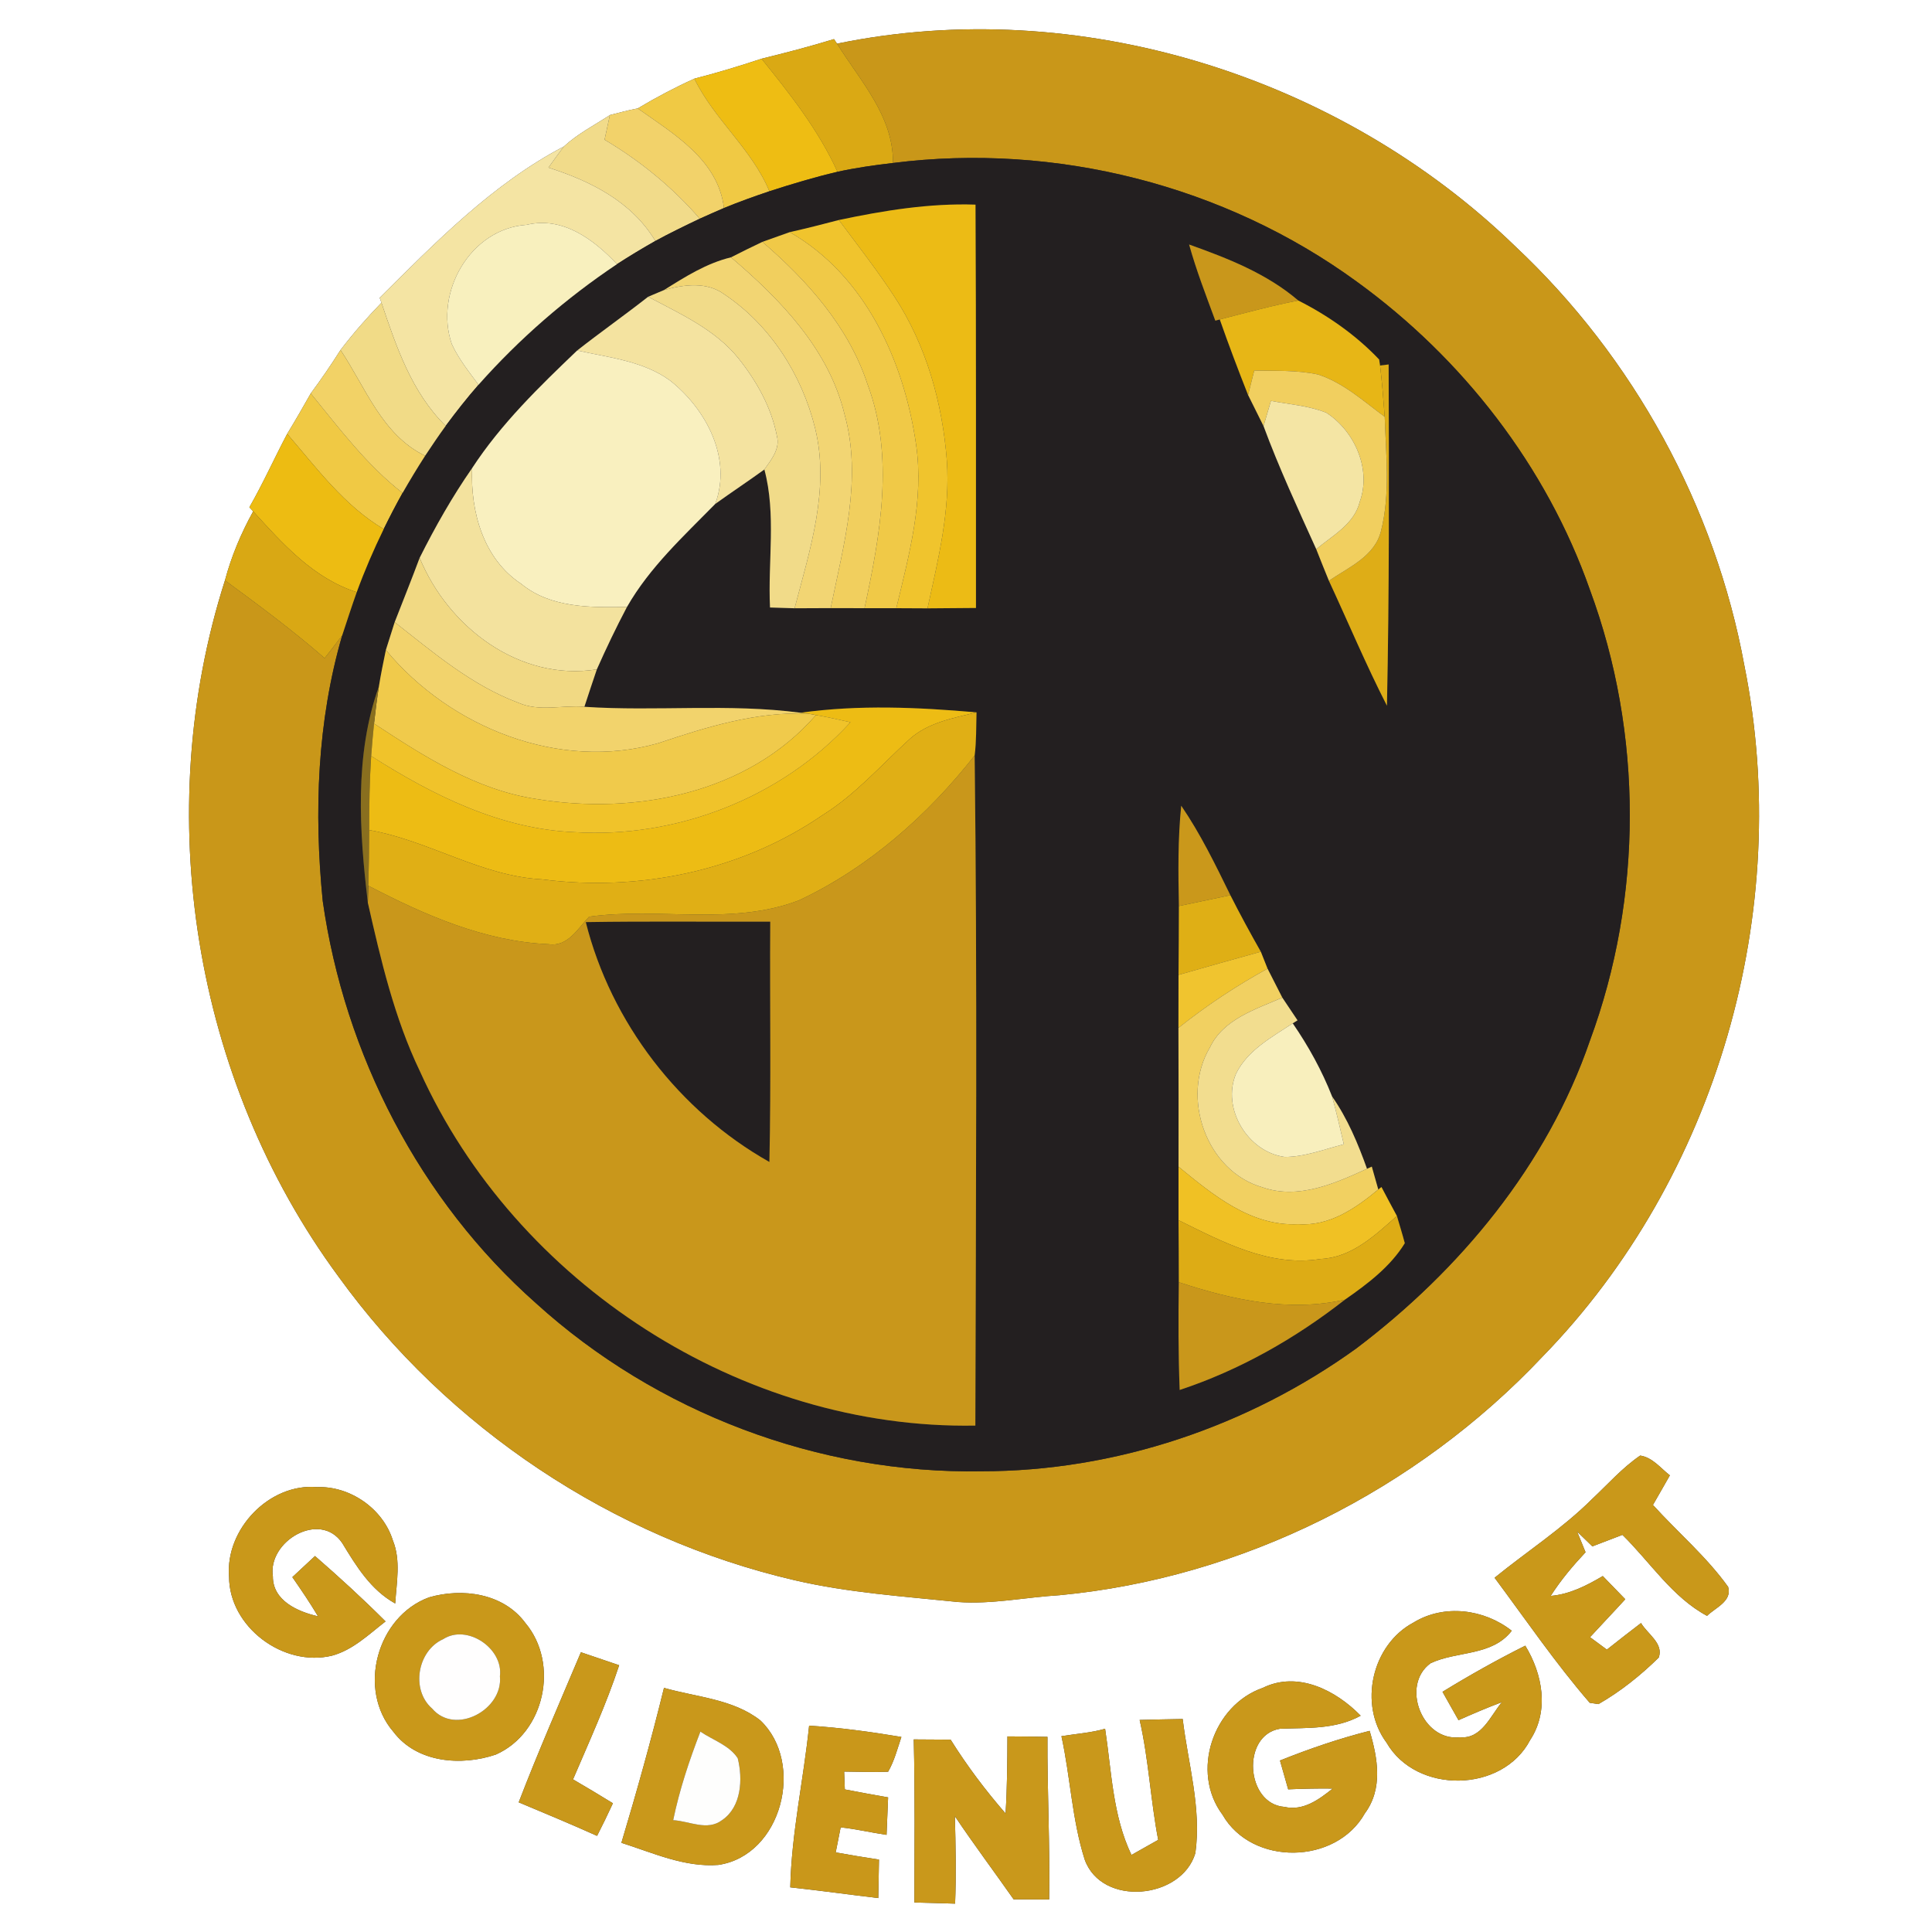 <?xml version="1.0" encoding="UTF-8" ?>
<!DOCTYPE svg PUBLIC "-//W3C//DTD SVG 1.1//EN" "http://www.w3.org/Graphics/SVG/1.1/DTD/svg11.dtd">
<svg width="250pt" height="250pt" viewBox="0 0 250 250" version="1.1" xmlns="http://www.w3.org/2000/svg">
<rect x="0" y="0" width="250" height="250" fill="#333333" stroke="none"/>
<g id="#ffffffff">
<path fill="#ffffff" opacity="1.00" d=" M 0.00 0.00 L 250.00 0.00 L 250.00 250.00 L 0.00 250.00 L 0.00 0.00 M 108.31 5.65 L 107.92 5.06 C 104.82 6.01 101.68 6.83 98.54 7.60 C 95.67 8.55 92.78 9.43 89.85 10.18 C 87.34 11.32 84.89 12.61 82.52 14.03 C 81.30 14.25 80.11 14.59 78.92 14.89 C 76.91 16.21 74.74 17.31 72.97 18.95 C 63.79 23.75 56.41 31.30 49.13 38.53 L 49.36 39.17 C 47.48 41.11 45.70 43.14 44.06 45.29 C 42.85 47.21 41.56 49.08 40.21 50.91 C 39.22 52.67 38.21 54.42 37.16 56.14 C 35.50 59.29 34.04 62.55 32.27 65.64 L 32.76 66.17 C 31.20 68.99 29.94 71.98 29.11 75.10 C 19.48 105.22 25.02 139.72 43.80 165.19 C 57.95 184.78 79.31 199.03 102.86 204.49 C 109.79 206.10 116.91 206.57 123.97 207.30 C 128.37 207.62 132.72 206.68 137.10 206.42 C 160.74 204.19 183.30 192.82 199.57 175.58 C 222.19 152.39 232.10 117.82 225.72 86.12 C 221.95 65.53 211.36 46.23 196.10 31.90 C 173.35 9.82 139.48 -0.79 108.31 5.65 M 205.99 194.00 C 202.15 197.82 197.58 200.76 193.40 204.16 C 197.44 209.59 201.28 215.22 205.71 220.34 C 205.99 220.38 206.56 220.47 206.84 220.51 C 209.69 218.88 212.30 216.79 214.64 214.49 C 215.31 212.66 213.15 211.41 212.35 210.02 C 210.86 211.15 209.40 212.30 207.93 213.46 C 207.38 213.06 206.30 212.25 205.75 211.85 C 207.26 210.20 208.81 208.59 210.31 206.94 C 209.33 205.94 208.37 204.94 207.40 203.94 C 205.31 205.18 203.11 206.30 200.66 206.51 C 201.96 204.47 203.52 202.62 205.17 200.86 C 204.80 199.97 204.44 199.08 204.08 198.19 C 204.74 198.82 205.39 199.46 206.05 200.10 C 207.35 199.61 208.64 199.11 209.94 198.61 C 213.52 202.12 216.40 206.69 220.89 209.09 C 221.97 208.03 224.17 207.19 223.62 205.34 C 220.82 201.43 217.11 198.29 213.89 194.74 C 214.62 193.46 215.36 192.19 216.08 190.91 C 214.88 189.98 213.84 188.59 212.24 188.35 C 209.91 189.94 208.04 192.08 205.99 194.00 M 29.64 204.01 C 29.65 210.54 36.69 215.77 42.97 214.24 C 45.68 213.50 47.73 211.48 49.89 209.81 C 46.95 206.87 43.89 204.07 40.76 201.35 C 39.78 202.26 38.80 203.17 37.83 204.08 C 38.98 205.74 40.12 207.41 41.15 209.15 C 38.54 208.55 35.29 207.14 35.31 203.98 C 34.61 199.44 41.41 195.41 44.29 199.68 C 46.11 202.67 47.97 205.73 51.14 207.49 C 51.31 204.78 51.89 201.91 50.83 199.31 C 49.54 195.20 45.29 192.27 41.01 192.43 C 34.84 191.91 29.14 197.89 29.64 204.01 M 55.51 206.70 C 48.77 209.18 46.19 218.63 50.91 224.10 C 53.95 228.13 59.72 228.55 64.16 227.04 C 70.50 224.24 72.40 215.26 67.98 210.01 C 65.15 206.17 59.84 205.44 55.51 206.70 M 182.92 209.95 C 177.51 212.82 175.75 220.56 179.42 225.50 C 183.27 232.18 194.42 232.02 198.00 225.16 C 200.49 221.38 199.61 216.61 197.37 212.95 C 193.71 214.78 190.15 216.78 186.66 218.92 C 187.35 220.13 188.03 221.37 188.73 222.59 C 190.58 221.77 192.44 220.97 194.34 220.26 C 192.85 222.05 191.72 225.05 188.91 224.80 C 184.03 225.37 181.20 218.06 185.12 215.22 C 188.55 213.60 193.06 214.34 195.62 211.02 C 192.05 208.21 186.88 207.53 182.92 209.95 M 75.17 213.80 C 72.45 220.25 69.64 226.67 67.12 233.22 C 70.51 234.64 73.90 236.05 77.26 237.56 C 77.97 236.17 78.66 234.76 79.31 233.34 C 77.60 232.28 75.87 231.26 74.15 230.25 C 76.24 225.36 78.45 220.53 80.12 215.48 C 78.47 214.92 76.82 214.35 75.17 213.80 M 163.40 218.41 C 156.96 220.65 154.04 229.27 158.19 234.82 C 162.01 241.49 172.88 241.30 176.61 234.65 C 178.98 231.45 178.28 227.51 177.23 223.97 C 173.28 224.97 169.42 226.29 165.63 227.81 C 165.99 229.05 166.34 230.30 166.69 231.54 C 168.61 231.46 170.53 231.41 172.45 231.44 C 170.67 232.86 168.64 234.37 166.20 233.81 C 161.19 233.43 160.61 224.54 165.62 223.70 C 169.17 223.56 172.83 223.80 176.07 222.01 C 172.87 218.73 167.93 216.18 163.40 218.41 M 85.92 218.41 C 84.27 225.14 82.40 231.82 80.41 238.46 C 84.48 239.75 88.59 241.66 92.96 241.32 C 101.19 240.09 104.19 228.12 98.39 222.62 C 94.85 219.84 90.10 219.61 85.92 218.41 M 147.47 222.56 C 148.64 227.67 148.88 232.93 149.87 238.08 C 149.01 238.57 147.27 239.54 146.41 240.03 C 143.97 234.93 143.84 229.19 143.00 223.70 C 141.16 224.23 139.24 224.35 137.35 224.66 C 138.51 229.95 138.71 235.45 140.36 240.63 C 142.57 246.78 152.91 245.78 154.68 239.79 C 155.49 233.96 153.73 228.19 153.04 222.44 C 151.18 222.47 149.32 222.51 147.47 222.56 M 104.70 223.30 C 103.98 230.29 102.42 237.18 102.26 244.22 C 106.06 244.63 109.85 245.16 113.65 245.61 C 113.68 243.95 113.71 242.29 113.74 240.63 C 111.87 240.34 110.00 240.04 108.14 239.70 C 108.35 238.62 108.57 237.54 108.78 236.46 C 110.78 236.67 112.73 237.14 114.72 237.43 C 114.78 235.81 114.85 234.19 114.92 232.58 C 113.05 232.26 111.18 231.90 109.32 231.55 C 109.30 230.97 109.26 229.82 109.23 229.24 C 111.13 229.25 113.02 229.34 114.92 229.26 C 115.73 227.86 116.13 226.27 116.64 224.76 C 112.68 224.10 108.71 223.55 104.70 223.30 M 118.24 225.08 C 118.41 232.11 118.33 239.14 118.32 246.18 C 120.08 246.23 121.83 246.27 123.59 246.33 C 123.74 242.56 123.66 238.78 123.56 235.02 C 126.01 238.66 128.64 242.18 131.16 245.77 C 132.69 245.78 134.23 245.78 135.76 245.79 C 135.88 238.77 135.50 231.76 135.54 224.75 C 133.81 224.71 132.09 224.70 130.36 224.69 C 130.35 228.01 130.33 231.34 130.12 234.66 C 127.51 231.66 125.12 228.48 123.01 225.11 C 121.42 225.10 119.83 225.09 118.24 225.08 Z" />
</g>
<g id="#c99719ff">
<path fill="#c99719" opacity="1.00" d=" M 108.31 5.65 C 139.48 -0.79 173.35 9.82 196.10 31.90 C 211.36 46.23 221.95 65.53 225.72 86.12 C 232.10 117.82 222.19 152.39 199.57 175.58 C 183.30 192.82 160.74 204.19 137.10 206.42 C 132.72 206.68 128.37 207.62 123.97 207.30 C 116.91 206.57 109.79 206.10 102.86 204.49 C 79.31 199.03 57.95 184.78 43.80 165.19 C 25.02 139.72 19.48 105.22 29.11 75.10 C 33.50 78.33 37.90 81.58 42.01 85.17 C 42.77 84.19 43.54 83.22 44.28 82.22 C 41.04 93.36 40.62 105.10 41.76 116.58 C 44.58 136.42 54.32 155.33 69.37 168.65 C 84.94 182.78 105.97 190.76 127.01 190.38 C 144.30 190.39 161.49 184.59 175.50 174.49 C 188.94 164.33 200.20 150.75 205.73 134.67 C 212.61 116.05 212.62 94.94 205.73 76.31 C 200.11 60.32 189.25 46.36 175.56 36.44 C 158.45 23.96 136.55 18.43 115.55 21.09 C 115.62 15.02 111.32 10.49 108.31 5.65 Z" />
</g>
<g id="#daa914ff">
<path fill="#daa914" opacity="1.00" d=" M 98.54 7.60 C 101.68 6.83 104.82 6.01 107.92 5.06 L 108.31 5.65 C 111.32 10.49 115.62 15.02 115.55 21.09 C 113.14 21.37 110.74 21.71 108.37 22.23 C 105.92 16.84 102.24 12.17 98.54 7.60 Z" />
</g>
<g id="#eebd13ff">
<path fill="#eebd13" opacity="1.00" d=" M 89.85 10.18 C 92.78 9.43 95.67 8.55 98.54 7.60 C 102.24 12.17 105.92 16.84 108.37 22.23 C 105.39 22.93 102.46 23.81 99.56 24.75 C 97.28 19.26 92.44 15.50 89.85 10.18 Z" />
</g>
<g id="#f0c944ff">
<path fill="#f0c944" opacity="1.00" d=" M 82.52 14.03 C 84.89 12.61 87.34 11.32 89.85 10.18 C 92.44 15.50 97.28 19.26 99.56 24.75 C 97.58 25.42 95.61 26.12 93.68 26.92 C 92.93 20.68 87.17 17.32 82.52 14.03 Z" />
<path fill="#f0c944" opacity="1.00" d=" M 37.16 56.14 C 38.21 54.42 39.22 52.67 40.21 50.91 C 43.90 55.43 47.45 60.17 52.09 63.79 C 51.23 65.32 50.43 66.88 49.65 68.46 C 44.53 65.42 40.98 60.57 37.16 56.14 Z" />
</g>
<g id="#f2d26aff">
<path fill="#f2d26a" opacity="1.00" d=" M 78.92 14.89 C 80.11 14.59 81.30 14.25 82.52 14.03 C 87.17 17.32 92.93 20.68 93.68 26.92 C 92.63 27.37 91.59 27.83 90.55 28.30 C 87.03 24.24 82.85 20.82 78.23 18.08 C 78.46 17.02 78.69 15.96 78.92 14.89 Z" />
</g>
<g id="#f1db8aff">
<path fill="#f1db8a" opacity="1.00" d=" M 72.97 18.95 C 74.74 17.31 76.91 16.21 78.92 14.89 C 78.69 15.96 78.46 17.02 78.23 18.08 C 82.85 20.82 87.03 24.24 90.55 28.30 C 88.61 29.22 86.68 30.16 84.80 31.18 C 81.76 26.10 76.42 23.42 70.97 21.69 C 71.63 20.77 72.28 19.85 72.97 18.95 Z" />
</g>
<g id="#f4e4a3ff">
<path fill="#f4e4a3" opacity="1.00" d=" M 49.13 38.53 C 56.41 31.30 63.79 23.75 72.97 18.95 C 72.28 19.85 71.63 20.77 70.97 21.69 C 76.42 23.42 81.76 26.10 84.80 31.18 C 83.12 32.13 81.46 33.13 79.84 34.18 C 76.83 30.99 72.83 27.97 68.15 29.09 C 60.85 29.59 56.17 37.85 58.46 44.52 C 59.34 46.45 60.68 48.10 61.92 49.79 C 60.42 51.50 59.02 53.29 57.67 55.11 C 53.27 50.78 51.28 44.87 49.36 39.17 L 49.13 38.53 Z" />
</g>
<g id="#231f20ff">
<path fill="#231f20" opacity="1.00" d=" M 108.37 22.23 C 110.74 21.71 113.14 21.37 115.55 21.09 C 136.55 18.43 158.45 23.96 175.56 36.44 C 189.25 46.36 200.11 60.32 205.73 76.31 C 212.62 94.94 212.61 116.05 205.73 134.67 C 200.20 150.75 188.94 164.33 175.50 174.49 C 161.49 184.59 144.30 190.39 127.01 190.38 C 105.97 190.76 84.94 182.78 69.37 168.65 C 54.32 155.33 44.58 136.42 41.76 116.58 C 40.62 105.10 41.04 93.36 44.28 82.22 C 44.90 80.35 45.50 78.48 46.16 76.63 C 47.18 73.84 48.35 71.12 49.65 68.46 C 50.43 66.88 51.23 65.32 52.09 63.79 C 53.03 62.16 53.99 60.56 55.01 58.98 C 55.87 57.68 56.75 56.38 57.67 55.11 C 59.02 53.29 60.42 51.50 61.92 49.79 C 67.19 43.85 73.24 38.59 79.84 34.18 C 81.46 33.13 83.12 32.13 84.80 31.18 C 86.68 30.16 88.61 29.22 90.55 28.30 C 91.59 27.83 92.63 27.37 93.68 26.92 C 95.61 26.12 97.58 25.42 99.56 24.75 C 102.46 23.81 105.39 22.93 108.37 22.23 M 108.55 28.47 C 106.44 29.02 104.32 29.57 102.19 30.04 C 101.01 30.46 99.83 30.88 98.65 31.30 C 97.29 31.95 95.93 32.61 94.59 33.30 C 91.43 34.06 88.65 35.82 85.93 37.53 C 85.42 37.74 84.39 38.18 83.87 38.40 C 80.85 40.77 77.71 42.98 74.69 45.35 C 69.77 50.05 64.83 54.85 61.09 60.58 C 58.53 64.26 56.31 68.18 54.30 72.19 C 53.26 74.98 52.15 77.74 51.07 80.51 C 50.79 81.41 50.22 83.21 49.93 84.11 C 49.61 85.68 49.28 87.24 49.03 88.82 C 45.84 97.73 46.50 107.57 47.60 116.81 C 49.28 124.23 51.03 131.73 54.34 138.63 C 66.75 166.09 95.99 185.01 126.21 184.47 C 126.28 155.57 126.47 126.65 126.12 97.76 C 126.35 95.91 126.31 94.04 126.36 92.18 C 118.80 91.52 111.13 91.17 103.59 92.23 C 94.32 91.00 84.94 92.08 75.62 91.46 C 76.15 89.84 76.68 88.23 77.23 86.62 C 78.44 83.89 79.73 81.19 81.13 78.54 C 84.07 73.40 88.45 69.39 92.55 65.21 C 94.65 63.70 96.81 62.27 98.91 60.75 C 100.46 66.56 99.35 72.67 99.64 78.61 C 100.43 78.63 102.03 78.68 102.82 78.71 C 104.38 78.70 105.93 78.70 107.49 78.69 C 108.95 78.70 110.41 78.70 111.87 78.70 C 113.24 78.70 114.61 78.70 115.98 78.70 C 117.32 78.71 118.67 78.71 120.02 78.72 C 122.11 78.71 124.20 78.69 126.29 78.67 C 126.28 61.27 126.32 43.87 126.23 26.48 C 120.27 26.28 114.37 27.24 108.55 28.47 M 153.87 31.64 C 154.80 34.99 156.06 38.23 157.26 41.49 L 157.84 41.34 C 158.99 44.62 160.22 47.87 161.50 51.11 C 162.17 52.44 162.84 53.79 163.50 55.13 C 165.51 60.56 167.94 65.80 170.32 71.06 C 170.86 72.43 171.40 73.79 171.96 75.15 C 174.46 80.54 176.76 86.02 179.47 91.32 C 179.78 76.60 179.74 61.88 179.69 47.16 L 178.58 47.30 L 178.46 46.52 C 175.49 43.39 171.85 40.83 168.00 38.89 C 163.91 35.39 158.88 33.43 153.87 31.64 M 152.85 104.26 C 152.41 108.57 152.46 112.91 152.55 117.24 C 152.55 120.21 152.52 123.18 152.50 126.15 C 152.50 128.44 152.50 130.72 152.49 133.01 C 152.51 139.00 152.51 144.98 152.50 150.97 C 152.50 153.27 152.50 155.58 152.50 157.89 C 152.52 160.56 152.54 163.24 152.54 165.92 C 152.47 170.57 152.47 175.21 152.65 179.86 C 160.42 177.29 167.61 173.20 174.04 168.17 C 176.94 166.15 179.91 163.92 181.78 160.87 C 181.47 159.69 181.10 158.52 180.76 157.35 C 180.09 156.10 179.41 154.85 178.76 153.60 L 178.35 153.92 C 178.14 153.18 177.72 151.70 177.51 150.96 L 176.89 151.24 C 175.72 147.97 174.37 144.73 172.37 141.88 C 171.06 138.54 169.31 135.37 167.28 132.42 L 167.90 132.03 C 167.41 131.29 166.42 129.82 165.93 129.09 C 165.30 127.84 164.66 126.59 164.02 125.34 C 163.80 124.80 163.37 123.70 163.15 123.15 C 161.78 120.74 160.46 118.31 159.21 115.84 C 157.27 111.88 155.34 107.90 152.85 104.26 Z" />
<path fill="#231f20" opacity="1.00" d=" M 75.80 119.32 C 83.75 119.19 91.71 119.29 99.67 119.26 C 99.60 129.63 99.79 140.00 99.56 150.36 C 87.90 143.79 79.06 132.32 75.80 119.32 Z" />
</g>
<g id="#ecbb15ff">
<path fill="#ecbb15" opacity="1.00" d=" M 108.55 28.47 C 114.37 27.24 120.27 26.28 126.23 26.48 C 126.32 43.87 126.28 61.27 126.29 78.67 C 124.20 78.69 122.11 78.71 120.02 78.72 C 121.38 72.44 122.99 66.07 122.52 59.60 C 121.95 52.11 119.84 44.62 115.69 38.31 C 113.47 34.92 110.97 31.72 108.55 28.47 Z" />
</g>
<g id="#f8f0beff">
<path fill="#f8f0be" opacity="1.00" d=" M 58.46 44.52 C 56.17 37.85 60.85 29.59 68.15 29.09 C 72.83 27.97 76.83 30.99 79.84 34.18 C 73.24 38.59 67.19 43.85 61.92 49.79 C 60.68 48.10 59.34 46.45 58.46 44.52 Z" />
</g>
<g id="#f0c42dff">
<path fill="#f0c42d" opacity="1.00" d=" M 102.19 30.04 C 104.32 29.57 106.44 29.02 108.55 28.47 C 110.97 31.72 113.47 34.92 115.69 38.31 C 119.84 44.62 121.95 52.11 122.52 59.60 C 122.99 66.07 121.38 72.44 120.02 78.72 C 118.67 78.71 117.32 78.71 115.98 78.70 C 117.63 71.79 119.59 64.70 118.54 57.53 C 116.99 46.76 111.99 35.65 102.19 30.04 Z" />
</g>
<g id="#f0c947ff">
<path fill="#f0c947" opacity="1.00" d=" M 98.65 31.30 C 99.83 30.88 101.01 30.46 102.19 30.04 C 111.99 35.65 116.99 46.76 118.54 57.53 C 119.59 64.70 117.63 71.79 115.98 78.70 C 114.61 78.70 113.24 78.70 111.87 78.70 C 113.90 69.23 115.77 59.09 112.26 49.73 C 109.81 42.29 104.48 36.32 98.65 31.30 Z" />
</g>
<g id="#f1cf5eff">
<path fill="#f1cf5e" opacity="1.00" d=" M 94.59 33.30 C 95.93 32.61 97.29 31.95 98.65 31.30 C 104.48 36.32 109.81 42.29 112.26 49.73 C 115.77 59.09 113.90 69.23 111.87 78.70 C 110.41 78.70 108.95 78.70 107.49 78.69 C 109.16 70.49 111.61 61.94 109.28 53.61 C 107.25 45.20 100.98 38.74 94.59 33.30 Z" />
</g>
<g id="#c9971bff">
<path fill="#c9971b" opacity="1.00" d=" M 153.87 31.64 C 158.88 33.43 163.91 35.39 168.00 38.89 C 164.58 39.55 161.21 40.47 157.84 41.34 L 157.26 41.49 C 156.06 38.23 154.80 34.99 153.87 31.64 Z" />
<path fill="#c9971b" opacity="1.00" d=" M 103.42 116.49 C 112.39 112.27 120.03 105.51 126.12 97.76 C 126.47 126.65 126.28 155.57 126.21 184.47 C 95.99 185.01 66.75 166.09 54.34 138.63 C 51.03 131.73 49.28 124.23 47.60 116.81 C 47.61 116.26 47.64 115.16 47.66 114.61 C 54.94 118.40 62.69 121.82 71.01 122.18 C 73.48 122.54 74.78 120.14 76.23 118.62 C 85.24 117.36 94.74 119.85 103.42 116.49 M 75.80 119.32 C 79.06 132.32 87.90 143.79 99.56 150.36 C 99.79 140.00 99.60 129.63 99.67 119.26 C 91.71 119.29 83.75 119.19 75.80 119.32 Z" />
<path fill="#c9971b" opacity="1.00" d=" M 152.54 165.92 C 159.43 168.19 166.81 169.83 174.04 168.17 C 167.61 173.20 160.42 177.29 152.65 179.86 C 152.47 175.21 152.47 170.57 152.54 165.92 Z" />
</g>
<g id="#f2d573ff">
<path fill="#f2d573" opacity="1.00" d=" M 85.93 37.53 C 88.65 35.82 91.43 34.06 94.59 33.30 C 100.98 38.74 107.25 45.20 109.28 53.61 C 111.61 61.94 109.16 70.49 107.49 78.69 C 105.93 78.70 104.38 78.70 102.82 78.71 C 104.80 71.15 107.41 63.25 105.47 55.40 C 103.78 48.53 99.68 42.08 93.76 38.11 C 91.47 36.40 88.50 36.82 85.93 37.53 Z" />
</g>
<g id="#f1db89ff">
<path fill="#f1db89" opacity="1.00" d=" M 85.93 37.53 C 88.50 36.82 91.47 36.40 93.76 38.11 C 99.68 42.08 103.78 48.53 105.47 55.40 C 107.41 63.25 104.80 71.15 102.82 78.71 C 102.03 78.68 100.43 78.63 99.64 78.61 C 99.35 72.67 100.46 66.56 98.91 60.75 C 99.80 59.49 100.97 58.08 100.53 56.42 C 99.82 52.72 97.91 49.33 95.58 46.40 C 92.56 42.63 88.03 40.62 83.87 38.40 C 84.39 38.18 85.42 37.74 85.93 37.53 Z" />
</g>
<g id="#f4e3a0ff">
<path fill="#f4e3a0" opacity="1.00" d=" M 74.69 45.35 C 77.71 42.98 80.85 40.77 83.87 38.40 C 88.03 40.62 92.56 42.63 95.58 46.40 C 97.91 49.33 99.82 52.72 100.53 56.42 C 100.97 58.08 99.80 59.49 98.91 60.75 C 96.81 62.27 94.65 63.70 92.55 65.21 C 94.75 59.29 91.37 52.94 86.73 49.26 C 83.25 46.70 78.78 46.27 74.69 45.35 Z" />
</g>
<g id="#e7b616ff">
<path fill="#e7b616" opacity="1.00" d=" M 157.84 41.34 C 161.21 40.47 164.58 39.55 168.00 38.89 C 171.85 40.83 175.49 43.39 178.46 46.52 L 178.58 47.30 C 178.84 49.51 179.02 51.72 179.18 53.93 C 176.45 51.91 173.84 49.53 170.56 48.46 C 167.85 47.87 165.05 48.01 162.30 47.94 C 162.10 48.73 161.70 50.32 161.50 51.11 C 160.22 47.87 158.99 44.62 157.84 41.34 Z" />
</g>
<g id="#f1db87ff">
<path fill="#f1db87" opacity="1.00" d=" M 44.06 45.29 C 45.70 43.14 47.48 41.11 49.36 39.17 C 51.28 44.87 53.27 50.78 57.67 55.11 C 56.75 56.38 55.87 57.68 55.01 58.98 C 49.42 56.27 47.31 50.14 44.06 45.29 Z" />
</g>
<g id="#f2d266ff">
<path fill="#f2d266" opacity="1.00" d=" M 40.21 50.91 C 41.56 49.08 42.85 47.21 44.06 45.29 C 47.31 50.14 49.42 56.27 55.01 58.98 C 53.99 60.56 53.03 62.16 52.09 63.79 C 47.45 60.17 43.90 55.43 40.21 50.91 Z" />
</g>
<g id="#f9f0bfff">
<path fill="#f9f0bf" opacity="1.00" d=" M 61.09 60.58 C 64.83 54.85 69.77 50.05 74.69 45.35 C 78.78 46.27 83.25 46.70 86.73 49.26 C 91.37 52.94 94.75 59.29 92.55 65.21 C 88.45 69.39 84.07 73.40 81.13 78.54 C 76.43 78.62 71.27 78.70 67.43 75.54 C 62.52 72.30 60.86 66.17 61.09 60.58 Z" />
</g>
<g id="#dead17ff">
<path fill="#dead17" opacity="1.00" d=" M 178.58 47.30 L 179.69 47.16 C 179.74 61.88 179.78 76.60 179.47 91.32 C 176.76 86.02 174.46 80.54 171.96 75.15 C 174.50 73.41 177.89 72.00 178.70 68.72 C 179.92 63.89 179.34 58.85 179.18 53.93 C 179.02 51.72 178.84 49.51 178.58 47.30 Z" />
</g>
<g id="#f1cf5fff">
<path fill="#f1cf5f" opacity="1.00" d=" M 162.30 47.94 C 165.05 48.01 167.85 47.87 170.56 48.46 C 173.84 49.53 176.45 51.91 179.18 53.93 C 179.34 58.85 179.92 63.89 178.70 68.72 C 177.89 72.00 174.50 73.41 171.96 75.15 C 171.40 73.79 170.86 72.43 170.32 71.06 C 172.45 69.28 175.25 67.82 175.96 64.91 C 177.48 60.68 175.27 55.77 171.63 53.41 C 169.34 52.49 166.85 52.33 164.46 51.87 C 164.22 52.68 163.74 54.32 163.50 55.13 C 162.84 53.79 162.17 52.44 161.50 51.11 C 161.70 50.32 162.10 48.73 162.30 47.94 Z" />
</g>
<g id="#f4e5a4ff">
<path fill="#f4e5a4" opacity="1.00" d=" M 164.46 51.87 C 166.85 52.33 169.34 52.49 171.63 53.41 C 175.27 55.77 177.48 60.68 175.96 64.91 C 175.25 67.82 172.45 69.28 170.32 71.06 C 167.94 65.80 165.51 60.56 163.50 55.13 C 163.74 54.32 164.22 52.68 164.46 51.87 Z" />
</g>
<g id="#edbc12ff">
<path fill="#edbc12" opacity="1.00" d=" M 32.27 65.64 C 34.04 62.55 35.50 59.29 37.16 56.14 C 40.98 60.57 44.53 65.42 49.65 68.46 C 48.35 71.12 47.18 73.84 46.16 76.63 C 40.54 74.82 36.60 70.39 32.76 66.17 L 32.27 65.64 Z" />
</g>
<g id="#f3e29eff">
<path fill="#f3e29e" opacity="1.00" d=" M 54.30 72.19 C 56.31 68.18 58.53 64.26 61.09 60.58 C 60.86 66.17 62.52 72.30 67.43 75.54 C 71.27 78.70 76.43 78.62 81.13 78.54 C 79.73 81.19 78.44 83.89 77.23 86.62 C 67.20 88.20 58.00 81.16 54.30 72.19 Z" />
</g>
<g id="#d9a814ff">
<path fill="#d9a814" opacity="1.00" d=" M 29.11 75.10 C 29.94 71.98 31.20 68.99 32.76 66.17 C 36.60 70.39 40.54 74.82 46.16 76.63 C 45.50 78.48 44.90 80.35 44.28 82.22 C 43.54 83.22 42.77 84.19 42.01 85.17 C 37.90 81.58 33.50 78.33 29.11 75.10 Z" />
</g>
<g id="#f1d983ff">
<path fill="#f1d983" opacity="1.00" d=" M 51.07 80.51 C 52.15 77.74 53.26 74.98 54.30 72.19 C 58.00 81.16 67.20 88.20 77.23 86.62 C 76.68 88.23 76.15 89.84 75.62 91.46 C 72.77 91.21 69.80 92.14 67.08 90.94 C 61.05 88.69 56.07 84.44 51.07 80.51 Z" />
</g>
<g id="#f2d36cff">
<path fill="#f2d36c" opacity="1.00" d=" M 51.07 80.51 C 56.07 84.44 61.05 88.69 67.08 90.94 C 69.80 92.14 72.77 91.21 75.62 91.46 C 84.94 92.08 94.32 91.00 103.59 92.23 L 104.55 92.34 C 97.88 92.08 91.46 94.06 85.21 96.16 C 72.41 99.84 58.26 94.16 49.93 84.11 C 50.22 83.21 50.79 81.41 51.07 80.51 Z" />
</g>
<g id="#f0ca4bff">
<path fill="#f0ca4b" opacity="1.00" d=" M 49.03 88.82 C 49.28 87.24 49.61 85.68 49.93 84.11 C 58.26 94.16 72.41 99.84 85.21 96.16 C 91.46 94.06 97.88 92.08 104.55 92.34 L 105.58 92.53 C 96.76 102.69 82.19 105.50 69.40 103.39 C 61.60 102.22 54.85 97.87 48.40 93.63 C 48.58 92.02 48.78 90.41 49.03 88.82 Z" />
</g>
<g id="#896f1fff">
<path fill="#896f1f" opacity="1.00" d=" M 47.60 116.81 C 46.50 107.57 45.84 97.73 49.03 88.82 C 48.78 90.41 48.58 92.02 48.40 93.63 C 48.25 95.02 48.14 96.43 48.03 97.83 C 47.82 101.02 47.77 104.21 47.77 107.41 C 47.77 109.81 47.73 112.21 47.66 114.61 C 47.64 115.16 47.61 116.26 47.60 116.81 Z" />
</g>
<g id="#edbc14ff">
<path fill="#edbc14" opacity="1.00" d=" M 103.59 92.23 C 111.13 91.17 118.80 91.52 126.36 92.18 C 123.34 92.92 120.06 93.50 117.68 95.66 C 114.01 99.01 110.70 102.82 106.45 105.47 C 95.91 112.70 82.75 115.42 70.14 113.79 C 62.23 113.37 55.47 108.75 47.77 107.41 C 47.77 104.21 47.82 101.02 48.03 97.83 C 55.98 102.89 64.71 107.27 74.30 107.68 C 87.51 108.52 101.10 103.26 110.05 93.46 C 108.56 93.12 107.08 92.79 105.58 92.53 L 104.55 92.34 L 103.59 92.23 Z" />
</g>
<g id="#f0c32aff">
<path fill="#f0c32a" opacity="1.00" d=" M 105.58 92.53 C 107.08 92.79 108.56 93.12 110.05 93.46 C 101.10 103.26 87.51 108.52 74.30 107.68 C 64.71 107.27 55.98 102.89 48.03 97.83 C 48.14 96.43 48.25 95.02 48.40 93.63 C 54.85 97.87 61.60 102.22 69.40 103.39 C 82.19 105.50 96.76 102.69 105.58 92.53 Z" />
</g>
<g id="#e0af15ff">
<path fill="#e0af15" opacity="1.00" d=" M 117.68 95.66 C 120.06 93.50 123.34 92.92 126.36 92.18 C 126.31 94.04 126.35 95.91 126.12 97.76 C 120.03 105.51 112.39 112.27 103.42 116.49 C 94.74 119.85 85.24 117.36 76.23 118.62 C 74.78 120.14 73.48 122.54 71.01 122.18 C 62.69 121.82 54.94 118.40 47.66 114.61 C 47.73 112.21 47.77 109.81 47.77 107.41 C 55.47 108.75 62.23 113.37 70.14 113.79 C 82.75 115.42 95.91 112.70 106.45 105.47 C 110.70 102.82 114.01 99.01 117.68 95.66 Z" />
</g>
<g id="#ca981bff">
<path fill="#ca981b" opacity="1.00" d=" M 152.85 104.26 C 155.34 107.90 157.27 111.88 159.21 115.84 C 156.99 116.31 154.77 116.77 152.55 117.24 C 152.46 112.91 152.41 108.57 152.85 104.26 Z" />
</g>
<g id="#dfaf15ff">
<path fill="#dfaf15" opacity="1.00" d=" M 152.55 117.24 C 154.77 116.77 156.99 116.31 159.21 115.84 C 160.46 118.31 161.78 120.74 163.15 123.15 C 159.59 124.13 156.04 125.14 152.50 126.15 C 152.52 123.18 152.55 120.21 152.55 117.24 Z" />
</g>
<g id="#f0c42fff">
<path fill="#f0c42f" opacity="1.00" d=" M 152.50 126.15 C 156.04 125.14 159.59 124.13 163.15 123.15 C 163.37 123.70 163.80 124.80 164.02 125.34 C 159.97 127.57 156.10 130.13 152.49 133.01 C 152.50 130.72 152.50 128.44 152.50 126.15 Z" />
</g>
<g id="#f1d061ff">
<path fill="#f1d061" opacity="1.00" d=" M 152.49 133.01 C 156.10 130.13 159.97 127.57 164.02 125.34 C 164.66 126.59 165.30 127.84 165.93 129.09 C 162.47 130.61 158.30 131.86 156.55 135.56 C 152.75 141.98 156.07 151.57 163.40 153.65 C 168.01 155.25 172.73 153.14 176.89 151.24 L 177.51 150.96 C 177.72 151.70 178.14 153.18 178.35 153.92 C 175.42 156.36 172.02 158.70 168.01 158.41 C 161.88 158.72 156.94 154.61 152.50 150.97 C 152.51 144.98 152.51 139.00 152.49 133.01 Z" />
</g>
<g id="#f2dd8fff">
<path fill="#f2dd8f" opacity="1.00" d=" M 156.55 135.56 C 158.30 131.86 162.47 130.61 165.93 129.09 C 166.42 129.82 167.41 131.29 167.90 132.03 L 167.28 132.42 C 164.57 134.21 161.43 135.89 159.94 138.94 C 158.05 143.44 161.46 149.07 166.25 149.71 C 168.87 149.70 171.37 148.71 173.89 148.07 C 173.40 146.00 172.94 143.92 172.37 141.88 C 174.37 144.73 175.72 147.97 176.89 151.24 C 172.73 153.14 168.01 155.25 163.40 153.65 C 156.07 151.57 152.75 141.98 156.55 135.56 Z" />
</g>
<g id="#f8efbdff">
<path fill="#f8efbd" opacity="1.00" d=" M 159.94 138.94 C 161.43 135.89 164.57 134.21 167.28 132.42 C 169.31 135.37 171.06 138.54 172.37 141.88 C 172.94 143.92 173.40 146.00 173.89 148.07 C 171.37 148.71 168.87 149.70 166.25 149.71 C 161.46 149.07 158.05 143.44 159.94 138.94 Z" />
</g>
<g id="#f0c124ff">
<path fill="#f0c124" opacity="1.00" d=" M 152.50 150.97 C 156.94 154.61 161.88 158.72 168.01 158.41 C 172.02 158.70 175.42 156.36 178.35 153.92 L 178.76 153.60 C 179.41 154.85 180.09 156.10 180.76 157.35 C 177.92 159.86 174.91 162.73 170.89 162.91 C 164.30 163.98 158.20 160.71 152.50 157.89 C 152.50 155.58 152.50 153.27 152.50 150.97 Z" />
</g>
<g id="#ddac15ff">
<path fill="#ddac15" opacity="1.00" d=" M 180.76 157.35 C 181.10 158.52 181.47 159.69 181.78 160.87 C 179.91 163.92 176.94 166.15 174.04 168.17 C 166.81 169.83 159.43 168.19 152.54 165.92 C 152.54 163.24 152.52 160.56 152.50 157.89 C 158.20 160.71 164.30 163.98 170.89 162.91 C 174.91 162.73 177.92 159.86 180.76 157.35 Z" />
</g>
<g id="#c9981aff">
<path fill="#c9981a" opacity="1.00" d=" M 205.99 194.00 C 208.04 192.08 209.91 189.94 212.24 188.35 C 213.84 188.59 214.88 189.98 216.08 190.91 C 215.36 192.19 214.62 193.46 213.89 194.74 C 217.11 198.29 220.82 201.43 223.62 205.34 C 224.17 207.19 221.97 208.03 220.89 209.09 C 216.40 206.69 213.52 202.12 209.94 198.61 C 208.64 199.11 207.35 199.61 206.05 200.10 C 205.39 199.46 204.74 198.82 204.08 198.19 C 204.44 199.08 204.80 199.97 205.17 200.86 C 203.52 202.62 201.96 204.47 200.66 206.51 C 203.11 206.30 205.31 205.18 207.40 203.94 C 208.37 204.94 209.33 205.94 210.31 206.94 C 208.81 208.59 207.26 210.20 205.75 211.85 C 206.30 212.25 207.38 213.06 207.93 213.46 C 209.40 212.30 210.86 211.15 212.35 210.02 C 213.15 211.41 215.31 212.66 214.64 214.49 C 212.30 216.79 209.69 218.88 206.84 220.51 C 206.56 220.47 205.99 220.38 205.71 220.34 C 201.28 215.22 197.44 209.59 193.40 204.16 C 197.58 200.76 202.15 197.82 205.99 194.00 Z" />
<path fill="#c9981a" opacity="1.00" d=" M 29.64 204.01 C 29.14 197.89 34.84 191.91 41.01 192.43 C 45.29 192.27 49.54 195.20 50.83 199.31 C 51.89 201.91 51.31 204.78 51.14 207.49 C 47.97 205.73 46.11 202.67 44.29 199.68 C 41.41 195.41 34.61 199.44 35.31 203.98 C 35.29 207.14 38.54 208.55 41.15 209.15 C 40.12 207.41 38.98 205.74 37.83 204.08 C 38.80 203.17 39.78 202.26 40.76 201.35 C 43.89 204.07 46.95 206.87 49.89 209.81 C 47.73 211.48 45.68 213.50 42.97 214.24 C 36.69 215.77 29.65 210.54 29.64 204.01 Z" />
<path fill="#c9981a" opacity="1.00" d=" M 55.51 206.70 C 59.84 205.44 65.15 206.17 67.98 210.01 C 72.40 215.26 70.50 224.24 64.16 227.04 C 59.72 228.55 53.95 228.13 50.91 224.10 C 46.19 218.63 48.77 209.18 55.51 206.70 M 57.34 212.11 C 54.02 213.59 53.13 218.65 55.91 221.08 C 58.91 224.61 65.12 221.23 64.69 216.91 C 65.16 213.31 60.44 210.10 57.34 212.11 Z" />
<path fill="#c9981a" opacity="1.00" d=" M 182.92 209.95 C 186.88 207.53 192.05 208.21 195.62 211.02 C 193.06 214.34 188.55 213.60 185.12 215.22 C 181.20 218.06 184.03 225.37 188.91 224.80 C 191.72 225.05 192.85 222.05 194.34 220.26 C 192.44 220.97 190.58 221.77 188.73 222.59 C 188.03 221.37 187.35 220.13 186.66 218.92 C 190.15 216.78 193.71 214.78 197.37 212.95 C 199.61 216.61 200.49 221.38 198.00 225.16 C 194.42 232.02 183.27 232.18 179.42 225.50 C 175.75 220.56 177.51 212.82 182.92 209.95 Z" />
</g>
<g id="#fffefeff">
<path fill="#fffefe" opacity="1.00" d=" M 57.34 212.11 C 60.44 210.10 65.16 213.31 64.69 216.91 C 65.12 221.23 58.91 224.61 55.91 221.08 C 53.13 218.65 54.02 213.59 57.34 212.11 Z" />
</g>
<g id="#c9981bff">
<path fill="#c9981b" opacity="1.00" d=" M 75.17 213.80 C 76.82 214.35 78.47 214.92 80.12 215.48 C 78.45 220.53 76.24 225.36 74.15 230.25 C 75.87 231.26 77.60 232.28 79.31 233.34 C 78.66 234.76 77.97 236.17 77.26 237.56 C 73.90 236.05 70.51 234.64 67.12 233.22 C 69.64 226.67 72.45 220.25 75.17 213.80 Z" />
<path fill="#c9981b" opacity="1.00" d=" M 163.40 218.41 C 167.93 216.18 172.87 218.73 176.07 222.01 C 172.83 223.80 169.17 223.56 165.62 223.70 C 160.61 224.54 161.19 233.43 166.20 233.81 C 168.64 234.37 170.67 232.86 172.45 231.44 C 170.53 231.41 168.61 231.46 166.69 231.54 C 166.34 230.30 165.99 229.05 165.63 227.81 C 169.42 226.29 173.28 224.97 177.23 223.97 C 178.28 227.51 178.98 231.45 176.61 234.65 C 172.88 241.30 162.01 241.49 158.19 234.82 C 154.04 229.27 156.96 220.65 163.40 218.41 Z" />
<path fill="#c9981b" opacity="1.00" d=" M 85.92 218.41 C 90.10 219.61 94.85 219.84 98.39 222.62 C 104.19 228.12 101.19 240.09 92.96 241.32 C 88.59 241.66 84.48 239.75 80.41 238.46 C 82.40 231.82 84.27 225.14 85.92 218.41 M 87.11 235.53 C 89.20 235.64 91.52 236.98 93.44 235.52 C 95.95 233.82 96.14 230.20 95.46 227.51 C 94.35 225.82 92.24 225.17 90.63 224.07 C 89.19 227.80 87.92 231.60 87.11 235.53 Z" />
<path fill="#c9981b" opacity="1.00" d=" M 147.47 222.56 C 149.32 222.51 151.18 222.47 153.04 222.44 C 153.73 228.19 155.49 233.96 154.68 239.79 C 152.91 245.78 142.57 246.78 140.36 240.63 C 138.71 235.45 138.51 229.95 137.35 224.66 C 139.24 224.35 141.16 224.23 143.00 223.70 C 143.84 229.19 143.97 234.93 146.41 240.03 C 147.27 239.54 149.01 238.57 149.87 238.08 C 148.88 232.93 148.64 227.67 147.47 222.56 Z" />
<path fill="#c9981b" opacity="1.00" d=" M 118.24 225.08 C 119.83 225.09 121.42 225.10 123.01 225.11 C 125.12 228.48 127.51 231.66 130.12 234.66 C 130.33 231.34 130.35 228.01 130.36 224.69 C 132.09 224.70 133.81 224.71 135.54 224.75 C 135.50 231.76 135.88 238.77 135.76 245.79 C 134.23 245.78 132.69 245.78 131.16 245.77 C 128.64 242.18 126.01 238.66 123.56 235.02 C 123.66 238.78 123.74 242.56 123.59 246.33 C 121.83 246.27 120.08 246.23 118.32 246.18 C 118.33 239.14 118.41 232.11 118.24 225.08 Z" />
</g>
<g id="#c9971aff">
<path fill="#c9971a" opacity="1.00" d=" M 104.70 223.30 C 108.71 223.55 112.68 224.10 116.64 224.76 C 116.13 226.27 115.73 227.86 114.92 229.26 C 113.02 229.34 111.13 229.25 109.23 229.24 C 109.26 229.82 109.30 230.97 109.32 231.55 C 111.18 231.90 113.05 232.26 114.92 232.58 C 114.85 234.19 114.78 235.81 114.72 237.43 C 112.73 237.14 110.78 236.67 108.78 236.46 C 108.57 237.54 108.35 238.62 108.14 239.70 C 110.00 240.04 111.87 240.34 113.74 240.63 C 113.71 242.29 113.68 243.95 113.65 245.61 C 109.85 245.16 106.06 244.63 102.26 244.22 C 102.42 237.18 103.98 230.29 104.70 223.30 Z" />
</g>
<g id="#fefefdff">
<path fill="#fefefd" opacity="1.00" d=" M 87.11 235.53 C 87.92 231.60 89.19 227.80 90.63 224.07 C 92.24 225.17 94.35 225.82 95.46 227.51 C 96.14 230.20 95.95 233.82 93.44 235.52 C 91.52 236.98 89.20 235.64 87.11 235.53 Z" />
</g>
</svg>
